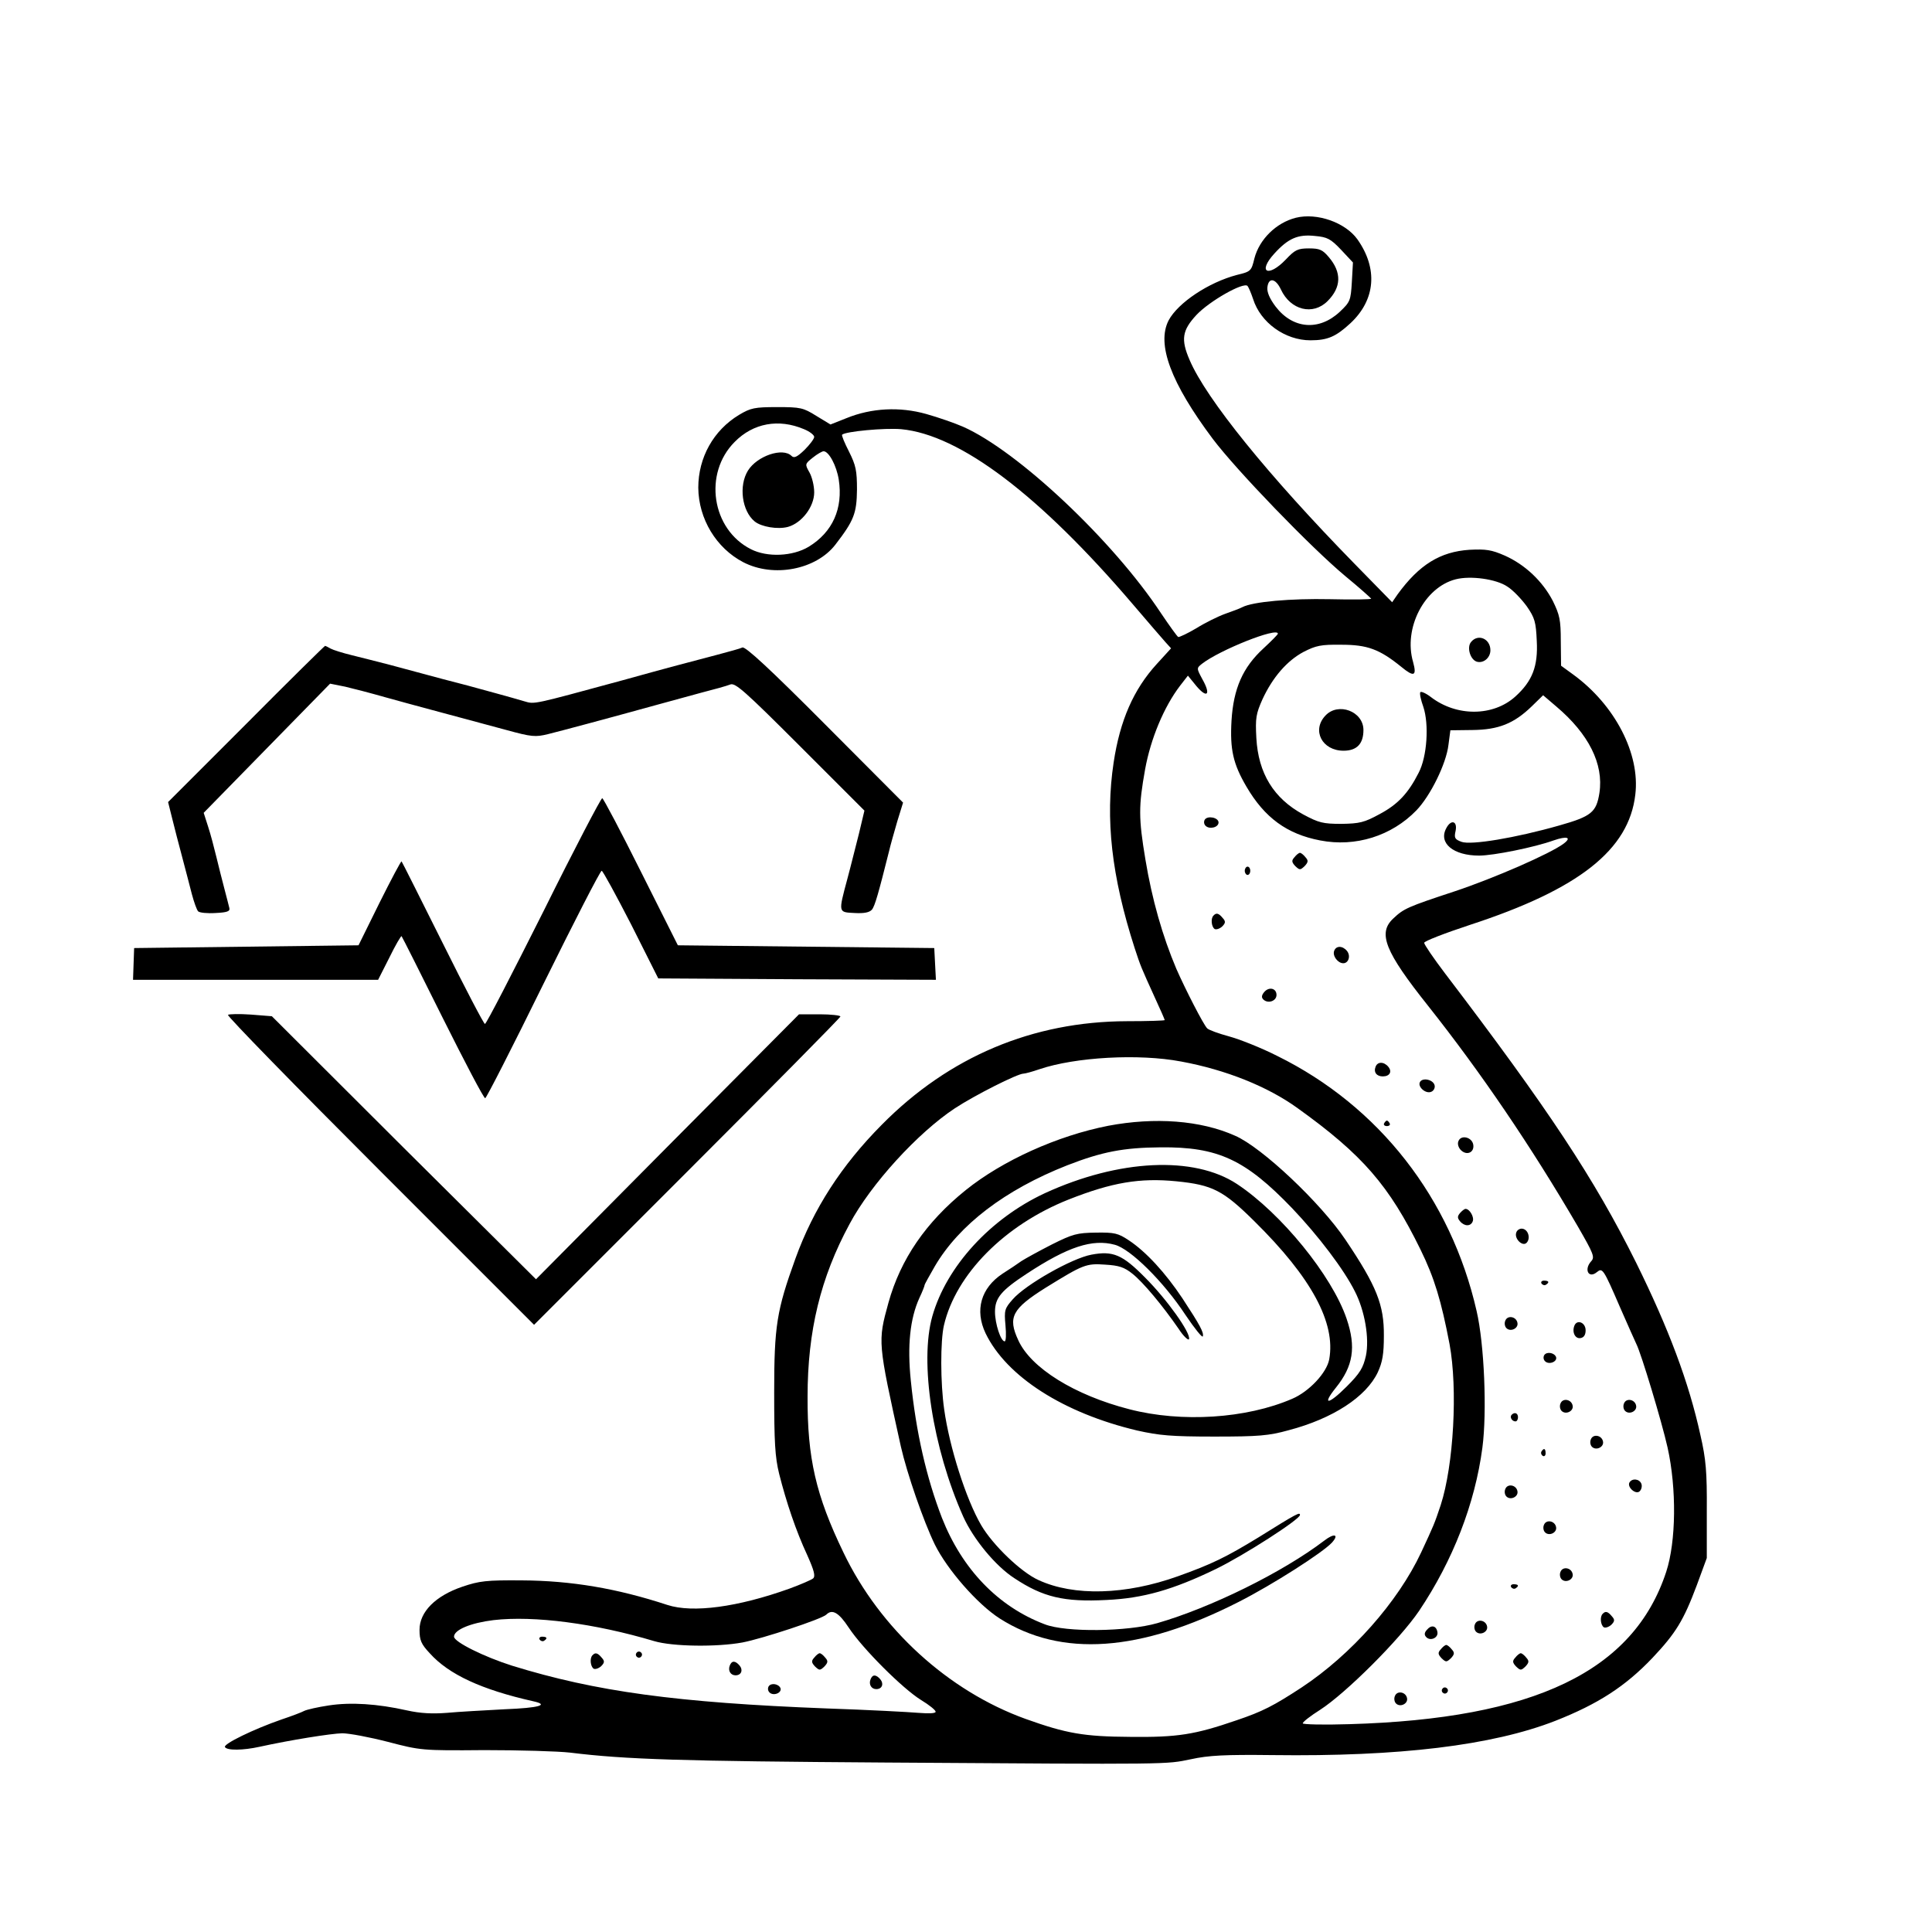  <svg version="1.0" xmlns="http://www.w3.org/2000/svg" width="700pt" height="700pt" viewBox="0 0 700 700" preserveAspectRatio="xMidYMid meet">
<g transform="translate(0,700) scale(0.1,-0.1)" fill="#000000" stroke="none">
<path d="M4695 6211 c-71 -18 -132 -78 -150 -147 -11 -46 -13 -48 -63 -60
-103 -27 -214 -101 -248 -165 -44 -86 8 -226 160 -429 85 -113 356 -394 481
-498 50 -41 91 -78 93 -81 1 -3 -66 -4 -149 -2 -143 3 -280 -9 -318 -29 -9 -5
-37 -15 -62 -24 -25 -9 -72 -32 -104 -52 -32 -19 -62 -33 -66 -32 -4 2 -32 41
-63 87 -173 262 -518 587 -717 675 -30 13 -90 34 -133 46 -96 27 -198 22 -289
-15 l-58 -23 -51 31 c-48 30 -58 32 -142 32 -82 0 -96 -3 -138 -28 -93 -56
-148 -155 -148 -264 1 -113 65 -219 163 -270 110 -57 264 -27 334 64 67 87 77
113 78 199 0 69 -4 88 -29 138 -16 31 -27 58 -25 61 13 12 154 25 214 20 213
-20 502 -239 840 -635 54 -63 107 -125 118 -137 l20 -22 -52 -57 c-84 -92
-133 -204 -156 -356 -31 -205 -8 -412 76 -673 22 -67 23 -69 73 -179 20 -43
36 -80 36 -82 0 -2 -62 -4 -137 -4 -341 -1 -644 -128 -888 -375 -146 -147
-248 -305 -313 -485 -68 -188 -77 -244 -77 -485 0 -180 3 -234 18 -295 26
-103 61 -207 102 -295 25 -56 30 -76 21 -84 -6 -5 -45 -22 -86 -37 -187 -67
-350 -89 -442 -59 -183 60 -348 88 -528 89 -128 1 -153 -2 -215 -23 -97 -33
-155 -91 -155 -156 0 -38 6 -52 37 -85 69 -77 188 -132 375 -174 59 -13 23
-24 -104 -29 -73 -4 -167 -9 -209 -13 -53 -4 -96 -2 -145 9 -107 24 -203 30
-282 18 -40 -6 -80 -15 -90 -20 -9 -5 -46 -19 -82 -31 -101 -35 -212 -89 -205
-100 8 -13 66 -12 125 1 114 25 259 48 300 49 25 0 99 -14 165 -31 119 -31
123 -32 350 -30 127 0 266 -4 310 -9 203 -25 404 -31 1145 -36 1047 -7 1012
-7 1105 12 64 14 123 17 295 15 460 -6 797 35 1025 124 155 61 254 125 352
228 85 90 113 136 161 264 l36 98 0 170 c1 142 -3 188 -23 275 -42 192 -115
386 -233 625 -151 304 -319 558 -693 1049 -41 54 -75 104 -75 110 0 6 75 35
166 65 395 129 576 272 599 472 18 148 -74 325 -225 435 l-44 32 -1 89 c0 77
-4 95 -29 146 -37 71 -100 131 -174 164 -48 21 -68 24 -128 21 -106 -7 -182
-54 -260 -161 l-20 -29 -136 139 c-312 319 -538 598 -598 739 -32 74 -27 107
25 163 47 50 170 120 185 105 4 -5 13 -26 20 -47 27 -86 116 -150 208 -150 62
0 92 13 145 62 91 85 100 198 25 304 -44 61 -146 97 -223 78z m164 -116 l43
-46 -4 -71 c-4 -67 -6 -72 -44 -108 -75 -70 -170 -62 -232 19 -22 29 -32 53
-30 70 4 37 30 33 49 -8 35 -75 116 -95 169 -42 50 50 52 104 4 160 -22 26
-33 31 -71 31 -41 0 -51 -5 -84 -40 -64 -67 -104 -47 -42 21 50 55 85 71 148
64 44 -4 56 -10 94 -50z m-1946 -650 c20 -8 37 -21 37 -28 0 -7 -16 -28 -35
-47 -27 -26 -38 -31 -47 -22 -32 32 -125 0 -158 -53 -34 -55 -22 -146 24 -184
24 -20 84 -30 121 -20 50 14 95 73 95 125 0 24 -8 56 -17 72 -17 30 -17 31 12
54 16 13 34 23 39 23 19 0 47 -52 55 -103 16 -104 -22 -190 -109 -243 -58 -35
-150 -39 -209 -9 -143 72 -173 275 -59 389 67 68 159 85 251 46z m2548 -570
c21 -13 52 -46 71 -72 29 -42 33 -57 36 -125 5 -92 -16 -146 -78 -202 -80 -72
-212 -73 -305 -2 -18 14 -36 22 -39 18 -3 -5 2 -28 11 -53 21 -63 14 -180 -17
-239 -38 -75 -76 -115 -142 -150 -55 -30 -72 -34 -138 -35 -67 0 -82 4 -138
34 -107 58 -163 149 -170 277 -4 73 -1 88 22 140 37 80 89 140 149 172 45 23
63 27 137 26 94 0 138 -16 217 -80 46 -38 57 -34 43 17 -36 123 41 271 154
300 54 14 147 1 187 -26z m-831 -171 c0 -3 -24 -27 -53 -54 -74 -68 -108 -145
-115 -261 -6 -105 6 -157 54 -239 66 -113 147 -172 267 -195 128 -25 259 16
349 109 51 53 108 169 116 237 l7 53 80 1 c94 1 150 23 215 86 l41 40 48 -41
c117 -99 172 -208 156 -313 -11 -70 -29 -85 -146 -118 -158 -45 -320 -72 -354
-59 -24 9 -27 14 -21 40 7 36 -17 42 -34 9 -29 -54 26 -99 119 -99 52 0 201
30 270 55 49 17 67 11 36 -12 -48 -36 -252 -125 -393 -172 -173 -57 -186 -63
-224 -99 -57 -53 -30 -120 126 -316 191 -241 372 -507 543 -800 57 -99 62
-111 48 -126 -27 -30 -9 -64 21 -39 20 16 23 13 83 -126 29 -66 56 -127 60
-135 17 -33 92 -281 113 -375 33 -149 31 -340 -5 -450 -118 -360 -478 -533
-1149 -552 -93 -3 -168 -1 -168 3 0 5 28 27 63 49 93 60 288 254 359 359 122
182 202 387 229 591 17 129 7 375 -21 495 -93 408 -353 742 -722 924 -59 30
-138 61 -175 71 -37 10 -73 23 -79 29 -13 12 -80 143 -112 216 -50 118 -88
251 -112 396 -25 150 -25 193 -1 327 20 110 68 226 127 303 l28 36 31 -38 c39
-46 53 -31 22 24 -22 41 -22 41 -2 57 64 50 275 134 275 109z m-351 -1550
c163 -30 314 -91 421 -168 237 -170 333 -281 447 -514 50 -102 75 -185 105
-342 30 -162 15 -438 -32 -583 -23 -69 -25 -73 -71 -172 -84 -179 -253 -370
-433 -489 -101 -66 -141 -87 -236 -119 -151 -52 -214 -62 -385 -60 -167 1
-231 12 -379 65 -280 101 -528 327 -660 603 -100 207 -131 342 -130 565 0 237
47 431 152 625 78 146 248 331 381 419 73 48 228 126 249 126 6 0 32 7 58 16
130 44 360 57 513 28z m-1204 -2051 c50 -76 196 -222 263 -263 28 -17 52 -36
52 -42 0 -6 -24 -7 -62 -4 -35 3 -184 11 -333 16 -543 21 -836 61 -1140 155
-101 32 -210 86 -210 105 0 25 61 50 143 60 147 17 368 -12 582 -76 67 -20
227 -22 320 -5 73 14 288 85 304 101 21 21 45 8 81 -47z"></path>
<path d="M5330 4674 c-17 -20 -2 -67 23 -72 24 -5 47 16 47 42 0 42 -45 61
-70 30z"></path>
<path d="M4802 4407 c-50 -53 -12 -127 66 -127 48 0 72 25 72 75 0 68 -92 102
-138 52z"></path>
<path d="M4365 4030 c-4 -7 -3 -16 3 -22 14 -14 47 -6 47 12 0 18 -40 26 -50
10z"></path>
<path d="M4690 3894 c-11 -12 -10 -18 3 -32 16 -15 18 -15 34 0 13 14 14 20 3
32 -7 9 -16 16 -20 16 -4 0 -13 -7 -20 -16z"></path>
<path d="M4510 3845 c0 -8 5 -15 10 -15 6 0 10 7 10 15 0 8 -4 15 -10 15 -5 0
-10 -7 -10 -15z"></path>
<path d="M4397 3683 c-11 -10 -8 -41 4 -49 6 -3 18 1 27 9 13 13 13 19 2 31
-14 17 -23 20 -33 9z"></path>
<path d="M4834 3555 c-7 -18 13 -45 33 -45 19 0 28 27 13 45 -16 19 -39 19
-46 0z"></path>
<path d="M4580 3405 c-9 -11 -10 -19 -3 -26 17 -17 48 -6 48 16 0 25 -28 31
-45 10z"></path>
<path d="M4984 3135 c-8 -20 4 -35 26 -35 25 0 35 17 20 35 -16 19 -39 19 -46
0z"></path>
<path d="M5145 3080 c-10 -17 20 -44 40 -36 9 3 15 14 13 23 -4 21 -43 30 -53
13z"></path>
<path d="M5015 2930 c-3 -5 1 -10 10 -10 9 0 13 5 10 10 -3 6 -8 10 -10 10 -2
0 -7 -4 -10 -10z"></path>
<path d="M5284 2865 c-4 -9 0 -23 9 -32 21 -21 49 -9 45 19 -4 28 -45 38 -54
13z"></path>
<path d="M5290 2605 c-10 -12 -10 -18 0 -30 16 -19 39 -19 46 0 6 15 -11 45
-26 45 -4 0 -13 -7 -20 -15z"></path>
<path d="M5494 2535 c-9 -22 22 -53 37 -38 15 15 7 47 -14 51 -9 2 -20 -4 -23
-13z"></path>
<path d="M5585 2350 c4 -6 11 -8 16 -5 14 9 11 15 -7 15 -8 0 -12 -5 -9 -10z"></path>
<path d="M5454 2215 c-4 -9 -2 -21 4 -27 15 -15 44 -1 40 19 -4 23 -36 29 -44
8z"></path>
<path d="M5704 2196 c-9 -24 4 -48 23 -44 12 2 18 12 18 28 0 29 -32 41 -41
16z"></path>
<path d="M5595 2090 c-4 -7 -3 -16 3 -22 14 -14 45 -2 40 15 -6 16 -34 21 -43
7z"></path>
<path d="M5654 1915 c-4 -9 -2 -21 4 -27 15 -15 44 -1 40 19 -4 23 -36 29 -44
8z"></path>
<path d="M5884 1915 c-4 -9 -2 -21 4 -27 15 -15 44 -1 40 19 -4 23 -36 29 -44
8z"></path>
<path d="M5477 1874 c-8 -8 1 -24 14 -24 5 0 9 7 9 15 0 15 -12 20 -23 9z"></path>
<path d="M5764 1785 c-4 -9 -2 -21 4 -27 15 -15 44 -1 40 19 -4 23 -36 29 -44
8z"></path>
<path d="M5585 1741 c-3 -5 -1 -12 5 -16 5 -3 10 1 10 9 0 18 -6 21 -15 7z"></path>
<path d="M5904 1629 c-10 -17 23 -46 37 -32 7 7 9 19 6 27 -7 18 -33 21 -43 5z"></path>
<path d="M5454 1605 c-4 -9 -2 -21 4 -27 15 -15 44 -1 40 19 -4 23 -36 29 -44
8z"></path>
<path d="M5594 1475 c-4 -9 -2 -21 4 -27 15 -15 44 -1 40 19 -4 23 -36 29 -44
8z"></path>
<path d="M5654 1305 c-4 -9 -2 -21 4 -27 15 -15 44 -1 40 19 -4 23 -36 29 -44
8z"></path>
<path d="M5475 1250 c4 -6 11 -8 16 -5 14 9 11 15 -7 15 -8 0 -12 -5 -9 -10z"></path>
<path d="M5807 1153 c-11 -10 -8 -41 4 -49 6 -3 18 1 27 9 13 13 13 19 2 31
-14 17 -23 20 -33 9z"></path>
<path d="M5344 1115 c-4 -9 -2 -21 4 -27 15 -15 44 -1 40 19 -4 23 -36 29 -44
8z"></path>
<path d="M5170 1095 c-10 -11 -10 -19 -2 -27 15 -15 44 -2 40 19 -4 23 -22 27
-38 8z"></path>
<path d="M5220 1024 c-11 -12 -10 -18 3 -32 16 -15 18 -15 34 0 13 14 14 20 3
32 -7 9 -16 16 -20 16 -4 0 -13 -7 -20 -16z"></path>
<path d="M5490 994 c-11 -12 -10 -18 3 -32 16 -15 18 -15 34 0 13 14 14 20 3
32 -7 9 -16 16 -20 16 -4 0 -13 -7 -20 -16z"></path>
<path d="M5226 881 c-4 -5 -2 -12 3 -15 5 -4 12 -2 15 3 4 5 2 12 -3 15 -5 4
-12 2 -15 -3z"></path>
<path d="M5054 855 c-4 -9 -2 -21 4 -27 15 -15 44 -1 40 19 -4 23 -36 29 -44
8z"></path>
<path d="M4015 2921 c-184 -36 -383 -126 -516 -233 -144 -116 -236 -250 -280
-408 -39 -142 -39 -141 45 -521 22 -97 82 -271 123 -355 45 -91 154 -216 235
-268 223 -142 509 -122 866 60 124 63 305 179 338 215 27 30 8 35 -28 7 -151
-115 -411 -243 -605 -299 -108 -31 -332 -34 -408 -4 -169 64 -299 200 -372
385 -56 145 -94 309 -113 498 -13 126 -3 224 31 299 11 23 19 44 19 47 0 3 17
33 37 68 88 150 254 277 480 366 126 49 204 64 338 65 208 2 307 -44 477 -221
95 -100 187 -221 227 -301 36 -70 53 -170 40 -233 -10 -44 -21 -63 -70 -112
-66 -66 -91 -69 -39 -4 63 78 74 147 39 250 -53 156 -237 382 -397 488 -156
103 -428 90 -696 -33 -198 -92 -357 -266 -408 -446 -47 -166 1 -477 112 -726
37 -82 117 -179 185 -223 104 -69 180 -87 334 -79 133 6 241 37 396 112 101
49 305 180 305 196 0 11 -9 7 -150 -81 -118 -72 -169 -97 -292 -141 -190 -68
-377 -73 -505 -14 -63 28 -166 127 -208 199 -55 94 -115 283 -134 419 -14 97
-14 248 -1 305 43 185 220 364 452 456 157 62 258 79 390 66 131 -13 170 -33
283 -145 207 -204 295 -368 271 -500 -9 -49 -73 -117 -134 -143 -166 -72 -401
-87 -590 -38 -199 51 -358 150 -403 251 -38 82 -22 113 99 189 136 84 147 89
216 84 50 -3 69 -9 99 -33 39 -31 109 -115 167 -199 18 -28 36 -44 38 -38 7
22 -80 144 -159 223 -82 83 -116 98 -195 83 -70 -13 -238 -108 -285 -162 -29
-33 -31 -39 -26 -94 3 -32 2 -58 -3 -58 -14 0 -35 64 -35 107 0 50 22 77 115
138 149 98 238 127 319 105 57 -15 177 -134 256 -254 33 -49 61 -84 63 -78 4
14 -9 39 -74 138 -62 93 -132 169 -194 210 -39 26 -52 29 -119 28 -69 -1 -84
-5 -160 -43 -47 -24 -96 -51 -110 -60 -14 -10 -45 -31 -69 -46 -78 -52 -101
-132 -61 -216 76 -157 283 -289 549 -352 80 -18 124 -22 280 -22 160 0 197 3
269 23 160 42 281 121 323 210 17 37 22 66 22 132 1 112 -26 180 -139 348 -90
134 -303 335 -400 377 -125 56 -291 68 -460 36z"></path>
<path d="M1955 1060 c4 -6 11 -8 16 -5 14 9 11 15 -7 15 -8 0 -12 -5 -9 -10z"></path>
<path d="M2306 1011 c-4 -5 -2 -12 3 -15 5 -4 12 -2 15 3 4 5 2 12 -3 15 -5 4
-12 2 -15 -3z"></path>
<path d="M2147 1003 c-11 -10 -8 -41 4 -49 6 -3 18 1 27 9 13 13 13 19 2 31
-14 17 -23 20 -33 9z"></path>
<path d="M2950 994 c-11 -12 -10 -18 3 -32 16 -15 18 -15 34 0 13 14 14 20 3
32 -7 9 -16 16 -20 16 -4 0 -13 -7 -20 -16z"></path>
<path d="M2644 965 c-7 -18 3 -35 21 -35 21 0 28 19 15 35 -16 19 -29 19 -36
0z"></path>
<path d="M3154 915 c-7 -18 3 -35 21 -35 21 0 28 19 15 35 -16 19 -29 19 -36
0z"></path>
<path d="M2785 890 c-4 -7 -3 -16 3 -22 14 -14 45 -2 40 15 -6 16 -34 21 -43
7z"></path>
<path d="M892 4377 l-283 -283 15 -60 c8 -32 24 -95 36 -139 12 -44 27 -104
35 -134 8 -30 18 -58 23 -63 5 -5 33 -8 63 -6 42 2 53 6 50 18 -2 8 -10 40
-18 70 -8 30 -21 82 -29 115 -8 33 -21 83 -30 110 l-16 50 229 234 229 234 55
-11 c30 -7 95 -24 144 -38 50 -14 124 -34 165 -45 89 -24 141 -38 275 -74 91
-25 105 -26 150 -15 45 11 224 59 405 109 36 10 103 28 150 41 47 12 94 25
106 30 18 7 52 -23 254 -225 l232 -232 -20 -84 c-12 -46 -30 -120 -42 -164
-33 -123 -33 -120 26 -123 35 -2 54 2 63 12 11 13 24 60 62 211 5 22 19 71 30
109 l21 68 -283 284 c-199 200 -288 282 -299 278 -8 -4 -49 -15 -90 -26 -133
-35 -172 -45 -345 -93 -328 -89 -317 -87 -355 -76 -50 15 -147 41 -205 57 -47
12 -101 26 -282 75 -43 11 -105 27 -138 35 -33 8 -68 19 -77 24 -10 6 -19 10
-20 10 -2 0 -131 -127 -286 -283z"></path>
<path d="M1970 3700 c-113 -225 -208 -410 -213 -410 -4 0 -73 132 -153 293
-80 160 -147 294 -149 296 -2 2 -38 -66 -80 -150 l-76 -154 -406 -5 -407 -5
-2 -57 -2 -58 444 0 444 0 41 81 c22 45 42 79 44 77 2 -2 69 -135 149 -296 80
-160 149 -292 154 -291 4 0 99 186 210 412 112 227 207 412 212 412 4 0 52
-88 107 -195 l98 -195 503 -3 503 -2 -3 57 -3 58 -465 5 -464 5 -133 265 c-73
146 -136 266 -141 268 -4 1 -100 -182 -212 -408z"></path>
<path d="M826 3323 c-4 -4 244 -258 551 -565 l558 -558 555 555 c305 305 555
558 555 562 0 4 -34 8 -75 8 l-75 0 -477 -480 -476 -480 -479 476 -478 477
-76 6 c-42 3 -79 2 -83 -1z"></path>
</g>
</svg>